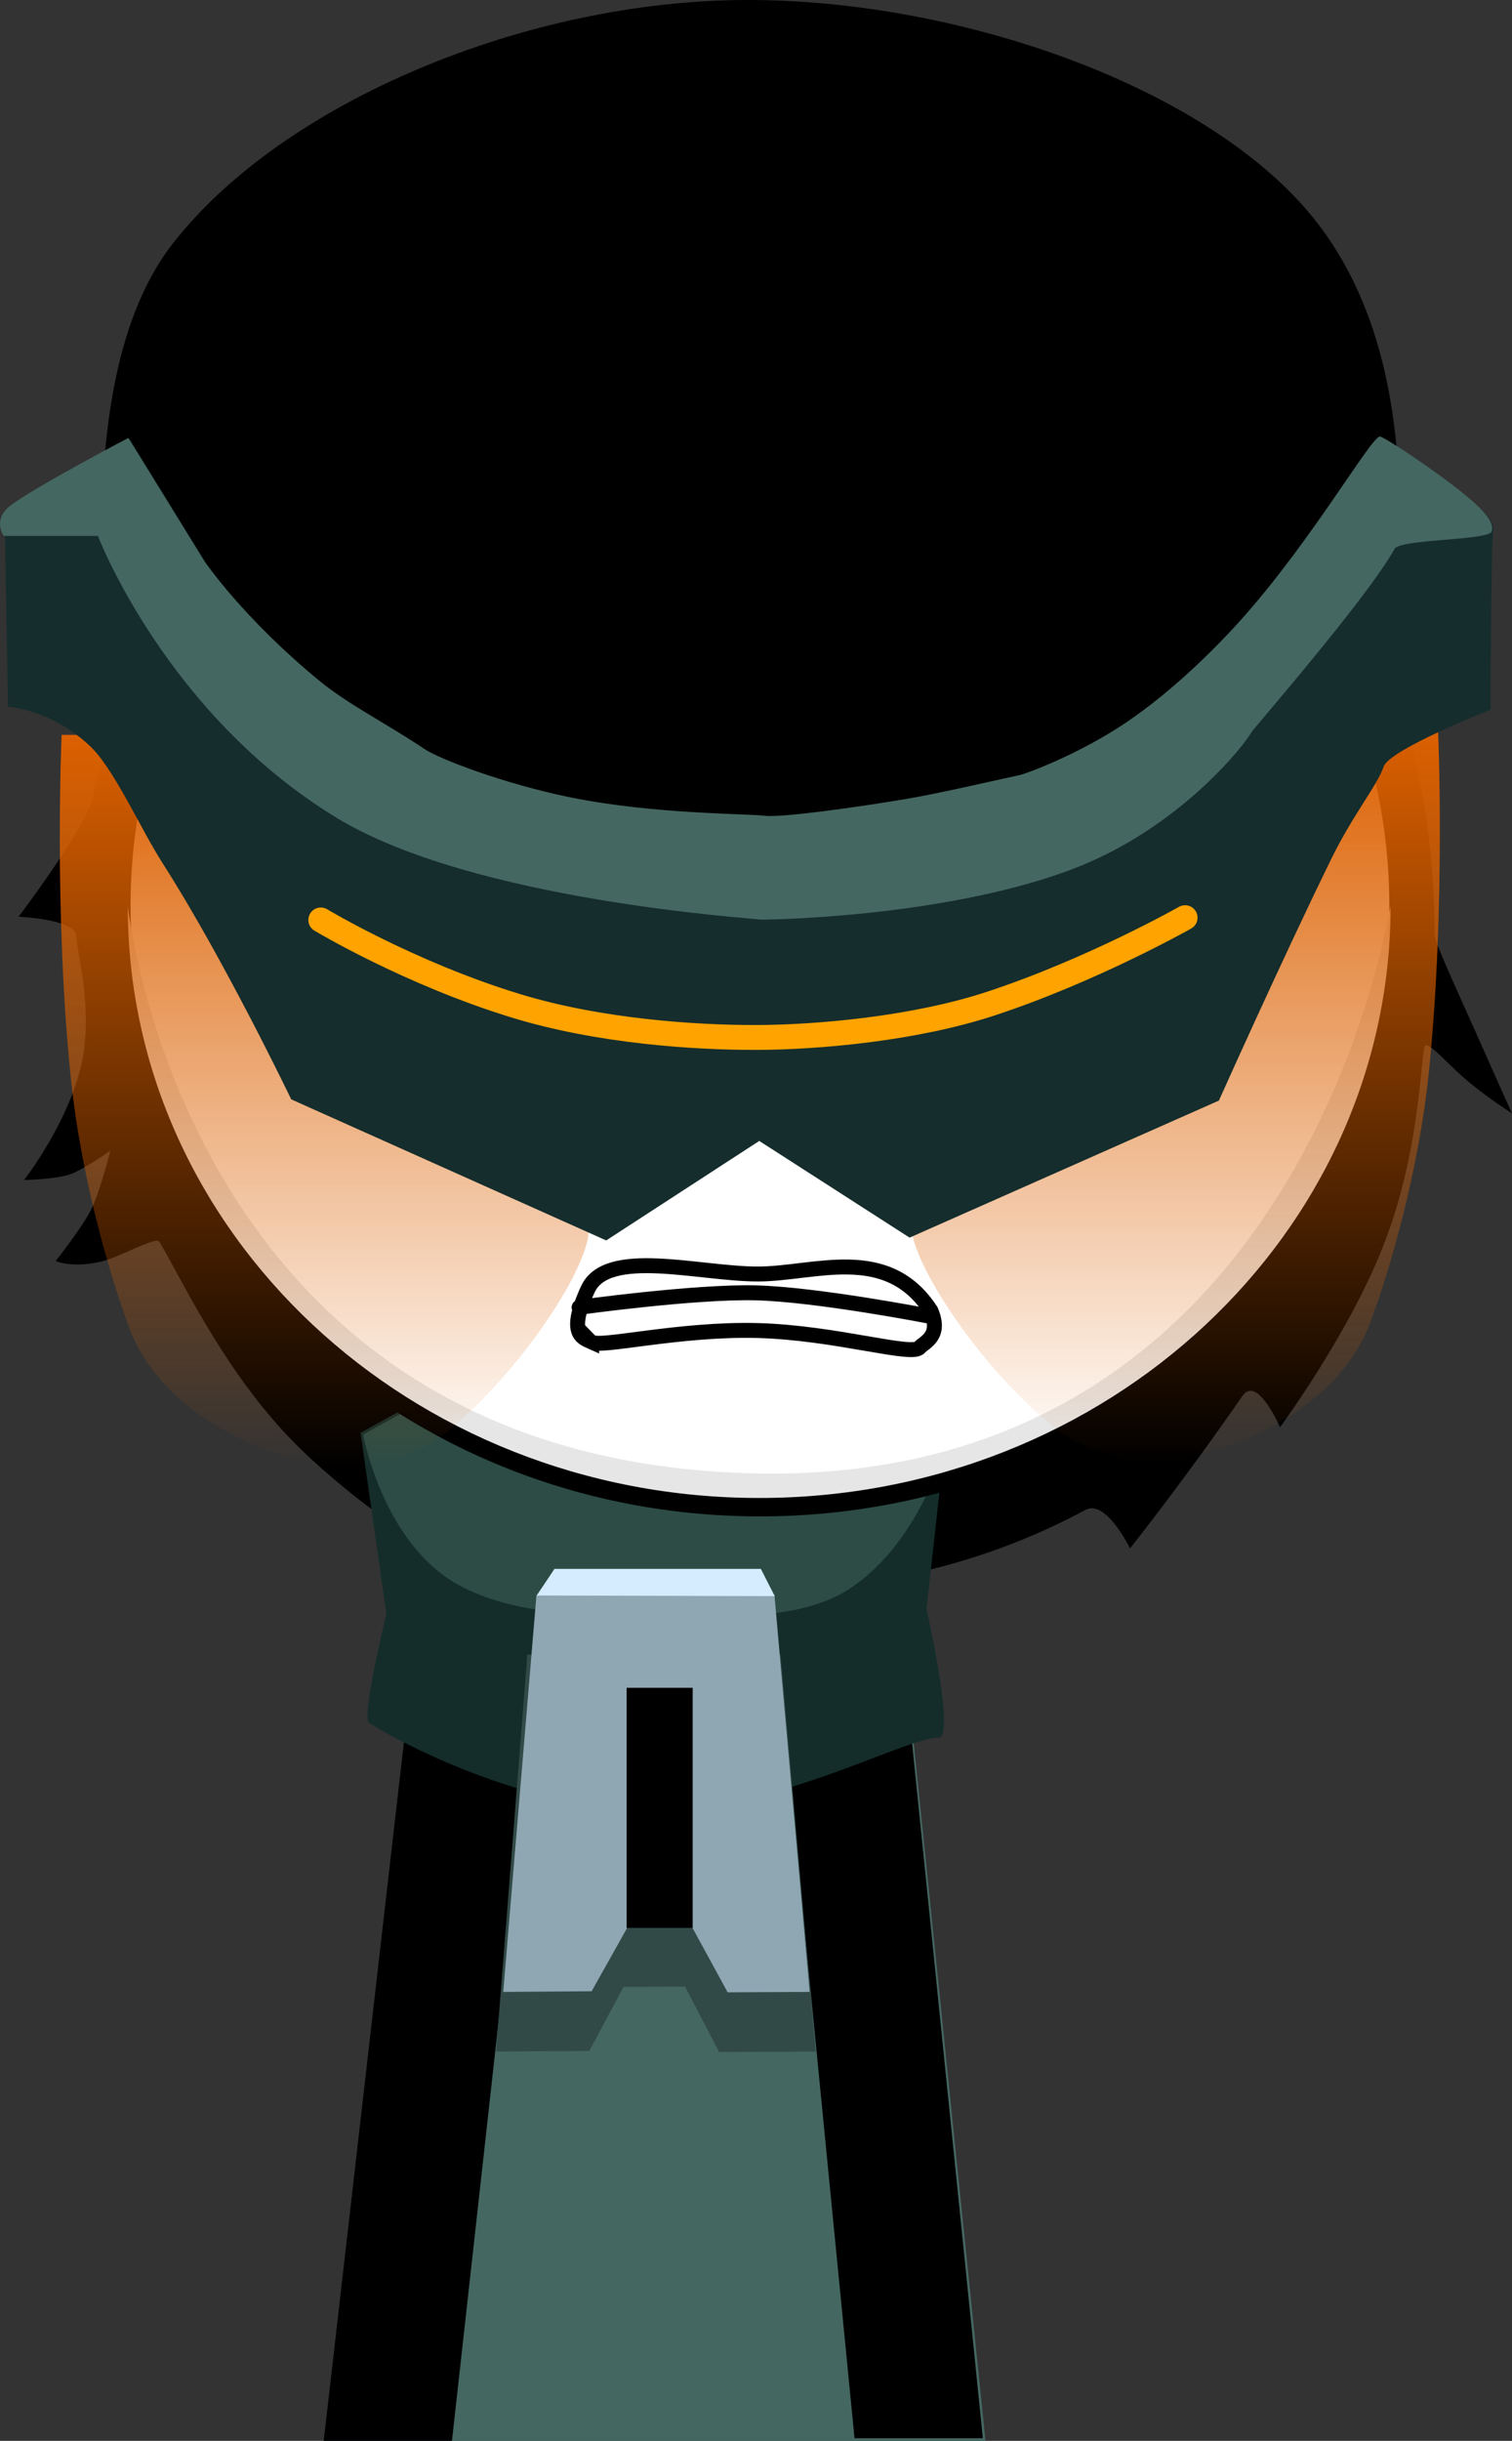 <svg version="1.1" xmlns="http://www.w3.org/2000/svg" xmlns:xlink="http://www.w3.org/1999/xlink" width="151.915" height="245.117" viewBox="0,0,151.915,245.117"><rect x="0" y="0" width="151.915" height="245.117" fill="#333333" stroke="none"/><defs><linearGradient x1="292.627" y1="138.433" x2="292.627" y2="212.183" gradientUnits="userSpaceOnUse" id="color-1"><stop offset="0" stop-color="#dc6000"/><stop offset="1" stop-color="#dc6000" stop-opacity="0"/></linearGradient><linearGradient x1="207.152" y1="139" x2="207.152" y2="212.749" gradientUnits="userSpaceOnUse" id="color-2"><stop offset="0" stop-color="#dc6000"/><stop offset="1" stop-color="#dc6000" stop-opacity="0"/></linearGradient></defs><g transform="translate(-174.553,-65.2)"><g data-paper-data="{&quot;isPaintingLayer&quot;:true}" fill-rule="nonzero" stroke-linejoin="miter" stroke-miterlimit="10" stroke-dasharray="" stroke-dashoffset="0" style="mix-blend-mode: normal"><path d="M182.227,159.18c0,-1.657 -5.801,-1.923 -5.801,-1.923c0,0 6.696,-8.877 7.352,-11.718c6.66,-28.822 23.99,-56.22 66.686,-56.745c45.686,-0.563 68.237,35.011 68.237,70.386c0,0.668 3.078,7.312 4.43,10.366c2.279,5.146 3.337,7.459 3.337,7.459c0,0 -2.647,-1.667 -4.824,-3.567c-2.141,-1.869 -3.81,-3.979 -3.991,-3.015c-0.435,2.304 -0.596,10.922 -4.129,19.918c-3.494,8.895 -10.363,18.181 -10.363,18.181c0,0 -2.292,-5.286 -3.777,-3.142c-6.077,8.779 -11.296,15.31 -11.296,15.31c0,0 -2.41,-4.977 -4.471,-3.868c-9.326,5.02 -20.063,7.911 -31.653,7.911c-12.607,0 -24.772,-3.566 -35.271,-9.527c-2.728,-1.549 -0.826,4.388 -0.826,4.388c0,0 -7.938,-5.197 -13.157,-11.007c-6.088,-6.778 -9.737,-14.571 -12.139,-18.689c-0.341,-0.584 -4.02,1.588 -5.934,2.013c-2.961,0.657 -4.484,-0.082 -4.484,-0.082c0,0 2.671,-3.377 3.551,-5.155c0.944,-1.907 1.933,-5.927 1.933,-5.927c0,0 -2.664,1.909 -4.06,2.385c-1.486,0.507 -4.602,0.57 -4.602,0.57c0,0 4.392,-5.643 5.743,-11.56c1.273,-5.574 -0.492,-11.391 -0.492,-12.96z" fill="#000000" stroke="#000000" stroke-width="0" stroke-linecap="butt"/><g stroke-width="0" stroke-linecap="butt"><path d="M207.069,310.317l15.143,-131.842l37.783,-0.158l13.574,132z" fill="#456761" stroke="#000000"/><path d="M260.409,310.052l-12.953,-132l12.416,0.158l13.431,131.842z" data-paper-data="{&quot;index&quot;:null}" fill="#000000" stroke="#000000"/><path d="M207.069,310.317l15.143,-131.842l12.416,-0.158l-14.665,132z" fill="#000000" stroke="#000000"/><path d="M251.733,199.057c0,0.116 17.866,10.049 17.866,10.049l-1.957,17.658c0,0 2.927,12.885 1.218,12.933c-3.695,0.103 -15.736,7.135 -28.204,7.307c-12.506,0.173 -25.438,-6.518 -29.021,-8.789c-0.817,-0.518 1.74,-10.94 1.74,-10.94l-2.597,-18.19c0,0 17.759,-9.822 17.759,-9.932c0,-0.226 5.841,11.014 11.388,11.014c5.547,0 11.808,-11.337 11.808,-11.111z" fill="#142d2b" stroke="none"/><path d="M251.995,199.23c0,0.116 17.866,10.049 17.866,10.049c0,0 -2.398,10.629 -10.108,15.572c-6.102,3.912 -17.696,2.381 -18.894,2.381c-1.444,0 -13.813,1.231 -20.969,-3.304c-7.023,-4.451 -8.85,-14.668 -8.85,-14.668c0,0 17.759,-9.822 17.759,-9.932c0,-0.099 21.706,-2.035 23.416,0.342c2.215,3.078 -0.221,-0.665 -0.221,-0.439z" fill="#2c4c45" stroke="none"/><g fill="#324a47" stroke="none"><path d="M224.393,271.223l3.144,-39.861h25.44l3.537,39.861l-9.711,0.042l-3.42,-6.564l-6.178,0.021l-3.442,6.437z"/><path d=""/></g><g stroke="none"><path d="M225.114,265.232l3.34,-39.861h23.909l3.537,39.861l-8.238,0.042l-3.584,-6.564l-6.474,0.021l-3.607,6.437z" fill="#8fa7b3"/><path d="M228.476,225.422l1.785,-2.673h20.738l1.394,2.738z" fill="#d4ecfe"/><path d="M237.512,258.803v-24.109h6.637v24.109z" fill="#000000"/></g></g><g><path d="M186.67,156.18c0,-33.302 28.76,-60.298 64.237,-60.298c35.477,0 64.237,26.996 64.237,60.298c0,33.302 -28.76,60.298 -64.237,60.298c-35.477,0 -64.237,-26.996 -64.237,-60.298z" fill="#ffffff" stroke="#000000" stroke-width="2" stroke-linecap="butt"/><path d="M187.393,156.233c0,-0.728 5.207,55.919 63.36,56.934c55.564,0.97 63.514,-57.953 63.514,-56.934c0,32.805 -28.402,59.398 -63.437,59.398c-35.035,0 -63.437,-26.594 -63.437,-59.398z" fill="#e6e6e6" stroke="#000000" stroke-width="0" stroke-linecap="butt"/><path d="M200.22,156.609c0,-12.968 10.513,-23.481 23.481,-23.481c12.968,0 23.481,10.513 23.481,23.481c0,12.968 -10.513,23.481 -23.481,23.481c-12.968,0 -23.481,-10.513 -23.481,-23.481z" fill="#ffffff" stroke="#000000" stroke-width="2" stroke-linecap="butt"/><path d="M207.285,156.334c0,-9.128 7.4,-16.528 16.528,-16.528c9.128,0 16.528,7.4 16.528,16.528c0,9.128 -7.4,16.528 -16.528,16.528c-9.128,0 -16.528,-7.4 -16.528,-16.528z" fill="#000000" stroke="none" stroke-width="0" stroke-linecap="butt"/><path d="M277.959,180.09c-12.968,0 -23.481,-10.513 -23.481,-23.481c0,-12.968 10.513,-23.481 23.481,-23.481c12.968,0 23.481,10.513 23.481,23.481c0,12.968 -10.513,23.481 -23.481,23.481z" data-paper-data="{&quot;index&quot;:null}" fill="#ffffff" stroke="#000000" stroke-width="2" stroke-linecap="butt"/><path d="M277.847,172.861c-9.128,0 -16.528,-7.4 -16.528,-16.528c0,-9.128 7.4,-16.528 16.528,-16.528c9.128,0 16.528,7.4 16.528,16.528c0,9.128 -7.4,16.528 -16.528,16.528z" data-paper-data="{&quot;index&quot;:null}" fill="#000000" stroke="none" stroke-width="0" stroke-linecap="butt"/><path d="M200.22,156.609c0,-12.968 10.513,-23.481 23.481,-23.481c12.968,0 23.481,10.513 23.481,23.481c0,0 -46.961,1.232 -46.961,0z" fill="#ffffff" stroke="#000000" stroke-width="2" stroke-linecap="butt"/><path d="M254.478,156.609c0,-12.968 10.513,-23.481 23.481,-23.481c12.968,0 23.481,10.513 23.481,23.481c0,1.214 -46.961,0 -46.961,0z" data-paper-data="{&quot;index&quot;:null}" fill="#ffffff" stroke="#000000" stroke-width="2" stroke-linecap="butt"/><path d="M212.858,127.801c0,0 6.709,-5.169 11.797,-6.364c5.088,-1.194 12.334,0.699 12.334,0.699c0,0 -8.038,-0.06 -11.968,0.862c-4.106,0.964 -12.164,4.802 -12.164,4.802z" fill="#000000" stroke="none" stroke-width="0" stroke-linecap="butt"/><path d="M276.792,122.999c-3.929,-0.922 -11.968,-0.862 -11.968,-0.862c0,0 7.246,-1.894 12.334,-0.699c5.088,1.194 11.797,6.364 11.797,6.364c0,0 -8.057,-3.838 -12.164,-4.802z" data-paper-data="{&quot;index&quot;:null}" fill="#000000" stroke="none" stroke-width="0" stroke-linecap="butt"/><path d="M191.749,126.471c11.425,-22.682 31.41,-33.071 60.565,-32.853c24.163,0.181 39.144,9.275 47.647,17.236c0.951,0.891 -11.169,5.581 -18.26,7.521c-15.297,4.186 -30.357,6.252 -30.357,6.252l6.65,-11.17c0,0 -23.705,7.343 -34.98,9.59c-11.173,2.226 -31.264,3.423 -31.264,3.423z" fill="#000000" stroke="none" stroke-width="0" stroke-linecap="butt"/><path d="M185.713,120.255c0,-9.805 0.956,-22.226 6.959,-29.943c10.891,-13.998 35.142,-24.113 57.026,-24.113c20.037,0 43.376,7.793 54.597,19.853c7.79,8.372 9.892,20.03 9.892,31.336c0,27.592 -28.527,43.609 -62.474,43.609c-33.947,0 -66,-13.15 -66,-40.742z" fill="#000000" stroke="#000000" stroke-width="2" stroke-linecap="butt"/><path d="M280.68,208.704c-7.834,-6.175 -15.53,-17.924 -14.559,-21.433c3.06,-11.058 42.739,-37.307 42.739,-37.307v-11.531h10.174c0,0 0.788,17.735 -0.907,34.319c-1.058,10.346 -4.038,20.245 -5.845,25.109c-4.409,11.871 -20.641,14.322 -20.641,14.322c0,0 -6.466,0.065 -10.962,-3.479z" data-paper-data="{&quot;index&quot;:null}" fill="url(#color-1)" stroke="none" stroke-width="0" stroke-linecap="butt"/><path d="M208.138,212.749c0,0 -16.232,-2.451 -20.641,-14.322c-1.807,-4.864 -4.787,-14.763 -5.845,-25.109c-1.695,-16.584 -0.907,-34.319 -0.907,-34.319h10.174v11.531c0,0 39.679,26.25 42.739,37.307c0.971,3.509 -6.725,15.258 -14.559,21.433c-4.496,3.544 -10.962,3.479 -10.962,3.479z" fill="url(#color-2)" stroke="none" stroke-width="0" stroke-linecap="butt"/><path d="M175.361,136.176l-0.306,-17.042c0,0 -1.179,-1.589 0.636,-3.016c2.259,-1.776 11.879,-6.822 11.879,-6.822l7.631,12.367c0,0 3.837,5.677 11.582,12.035c2.869,2.355 6.802,4.32 10.518,6.82c1.527,1.027 8.096,3.543 14.801,4.894c8.298,1.672 17.676,1.605 19.4,1.823c1.679,0.212 9.37,-0.867 14.217,-1.686c3.21,-0.542 7.996,-1.657 11.426,-2.404c0.732,-0.159 6.002,-2.131 10.617,-5.235c5.089,-3.423 9.626,-8.111 11.928,-10.719c6.908,-7.826 12.654,-17.825 13.599,-18.041c0.317,-0.073 5.335,3.238 8.415,5.719c2.363,1.904 3.044,2.964 2.866,3.79c-0.209,0.963 -0.262,17.806 -0.262,17.806c0,0 -10.21,4.021 -10.746,5.739c-0.533,1.707 -3.076,4.805 -5.264,9.274c-4.944,10.095 -11.277,24.244 -11.277,24.244l-31.079,13.764l-15.103,-9.711l-15.378,9.992l-31.648,-14.168c0,0 -6.77,-14.113 -12.931,-23.729c-2.229,-3.479 -4.859,-9.446 -7.265,-11.726c-3.94,-3.734 -8.254,-3.968 -8.254,-3.968z" fill="#152d2c" stroke="#000000" stroke-width="0" stroke-linecap="butt"/><path d="M184.392,119.018h-9.462c0,0 -1.179,-1.589 0.636,-3.016c2.259,-1.776 11.879,-6.822 11.879,-6.822l7.631,12.367c0,0 3.837,5.677 11.582,12.035c2.869,2.355 6.802,4.32 10.518,6.82c1.527,1.027 8.096,3.542 14.801,4.894c8.298,1.672 17.676,1.605 19.4,1.823c1.679,0.212 9.37,-0.867 14.217,-1.686c3.21,-0.542 7.996,-1.657 11.426,-2.404c0.732,-0.159 6.002,-2.131 10.617,-5.235c5.089,-3.423 9.626,-8.111 11.928,-10.719c6.908,-7.826 12.653,-17.825 13.599,-18.041c0.317,-0.073 5.335,3.238 8.415,5.719c2.363,1.904 3.044,2.964 2.865,3.79c-0.209,0.963 -9.219,0.756 -9.78,1.78c-2.655,4.845 -14.3,18.204 -14.401,18.438c-0.328,0.757 -6.967,9.648 -18.261,13.833c-13.039,4.831 -30.962,4.981 -31.074,4.954c-0.631,-0.149 -28.789,-1.844 -42.567,-10.229c-17.169,-10.448 -23.97,-28.302 -23.97,-28.302z" fill="#456761" stroke="#000000" stroke-width="0" stroke-linecap="butt"/><path d="M293.624,157.355c0,0 -9.316,5.274 -19.526,8.632c-7.695,2.531 -17.425,3.381 -23.521,3.397c-6.184,0.017 -15.798,-0.62 -24.114,-3.154c-10.758,-3.277 -19.679,-8.646 -19.679,-8.646" fill="none" stroke="#ffa300" stroke-width="2.5" stroke-linecap="round"/><g stroke="#000000" stroke-width="1.5"><path d="M234,199.96c-0.881,-0.398 -2.47,-0.73 -0.392,-5.275c1.93,-4.222 11.171,-1.546 17.077,-1.546c5.704,0 12.978,-3.093 17.392,3.675c1.092,2.544 -0.61,3.156 -1.11,3.679c-0.623,1.004 -8.408,-1.464 -16.261,-1.676c-7.971,-0.215 -16.013,1.814 -16.706,1.143z" fill="#ffffff" stroke-linecap="butt"/><path d="M232.735,196.487c0,0 11.627,-1.611 17.772,-1.456c6.112,0.154 17.296,2.32 17.296,2.32" fill="none" stroke-linecap="round"/></g></g></g></g></svg>